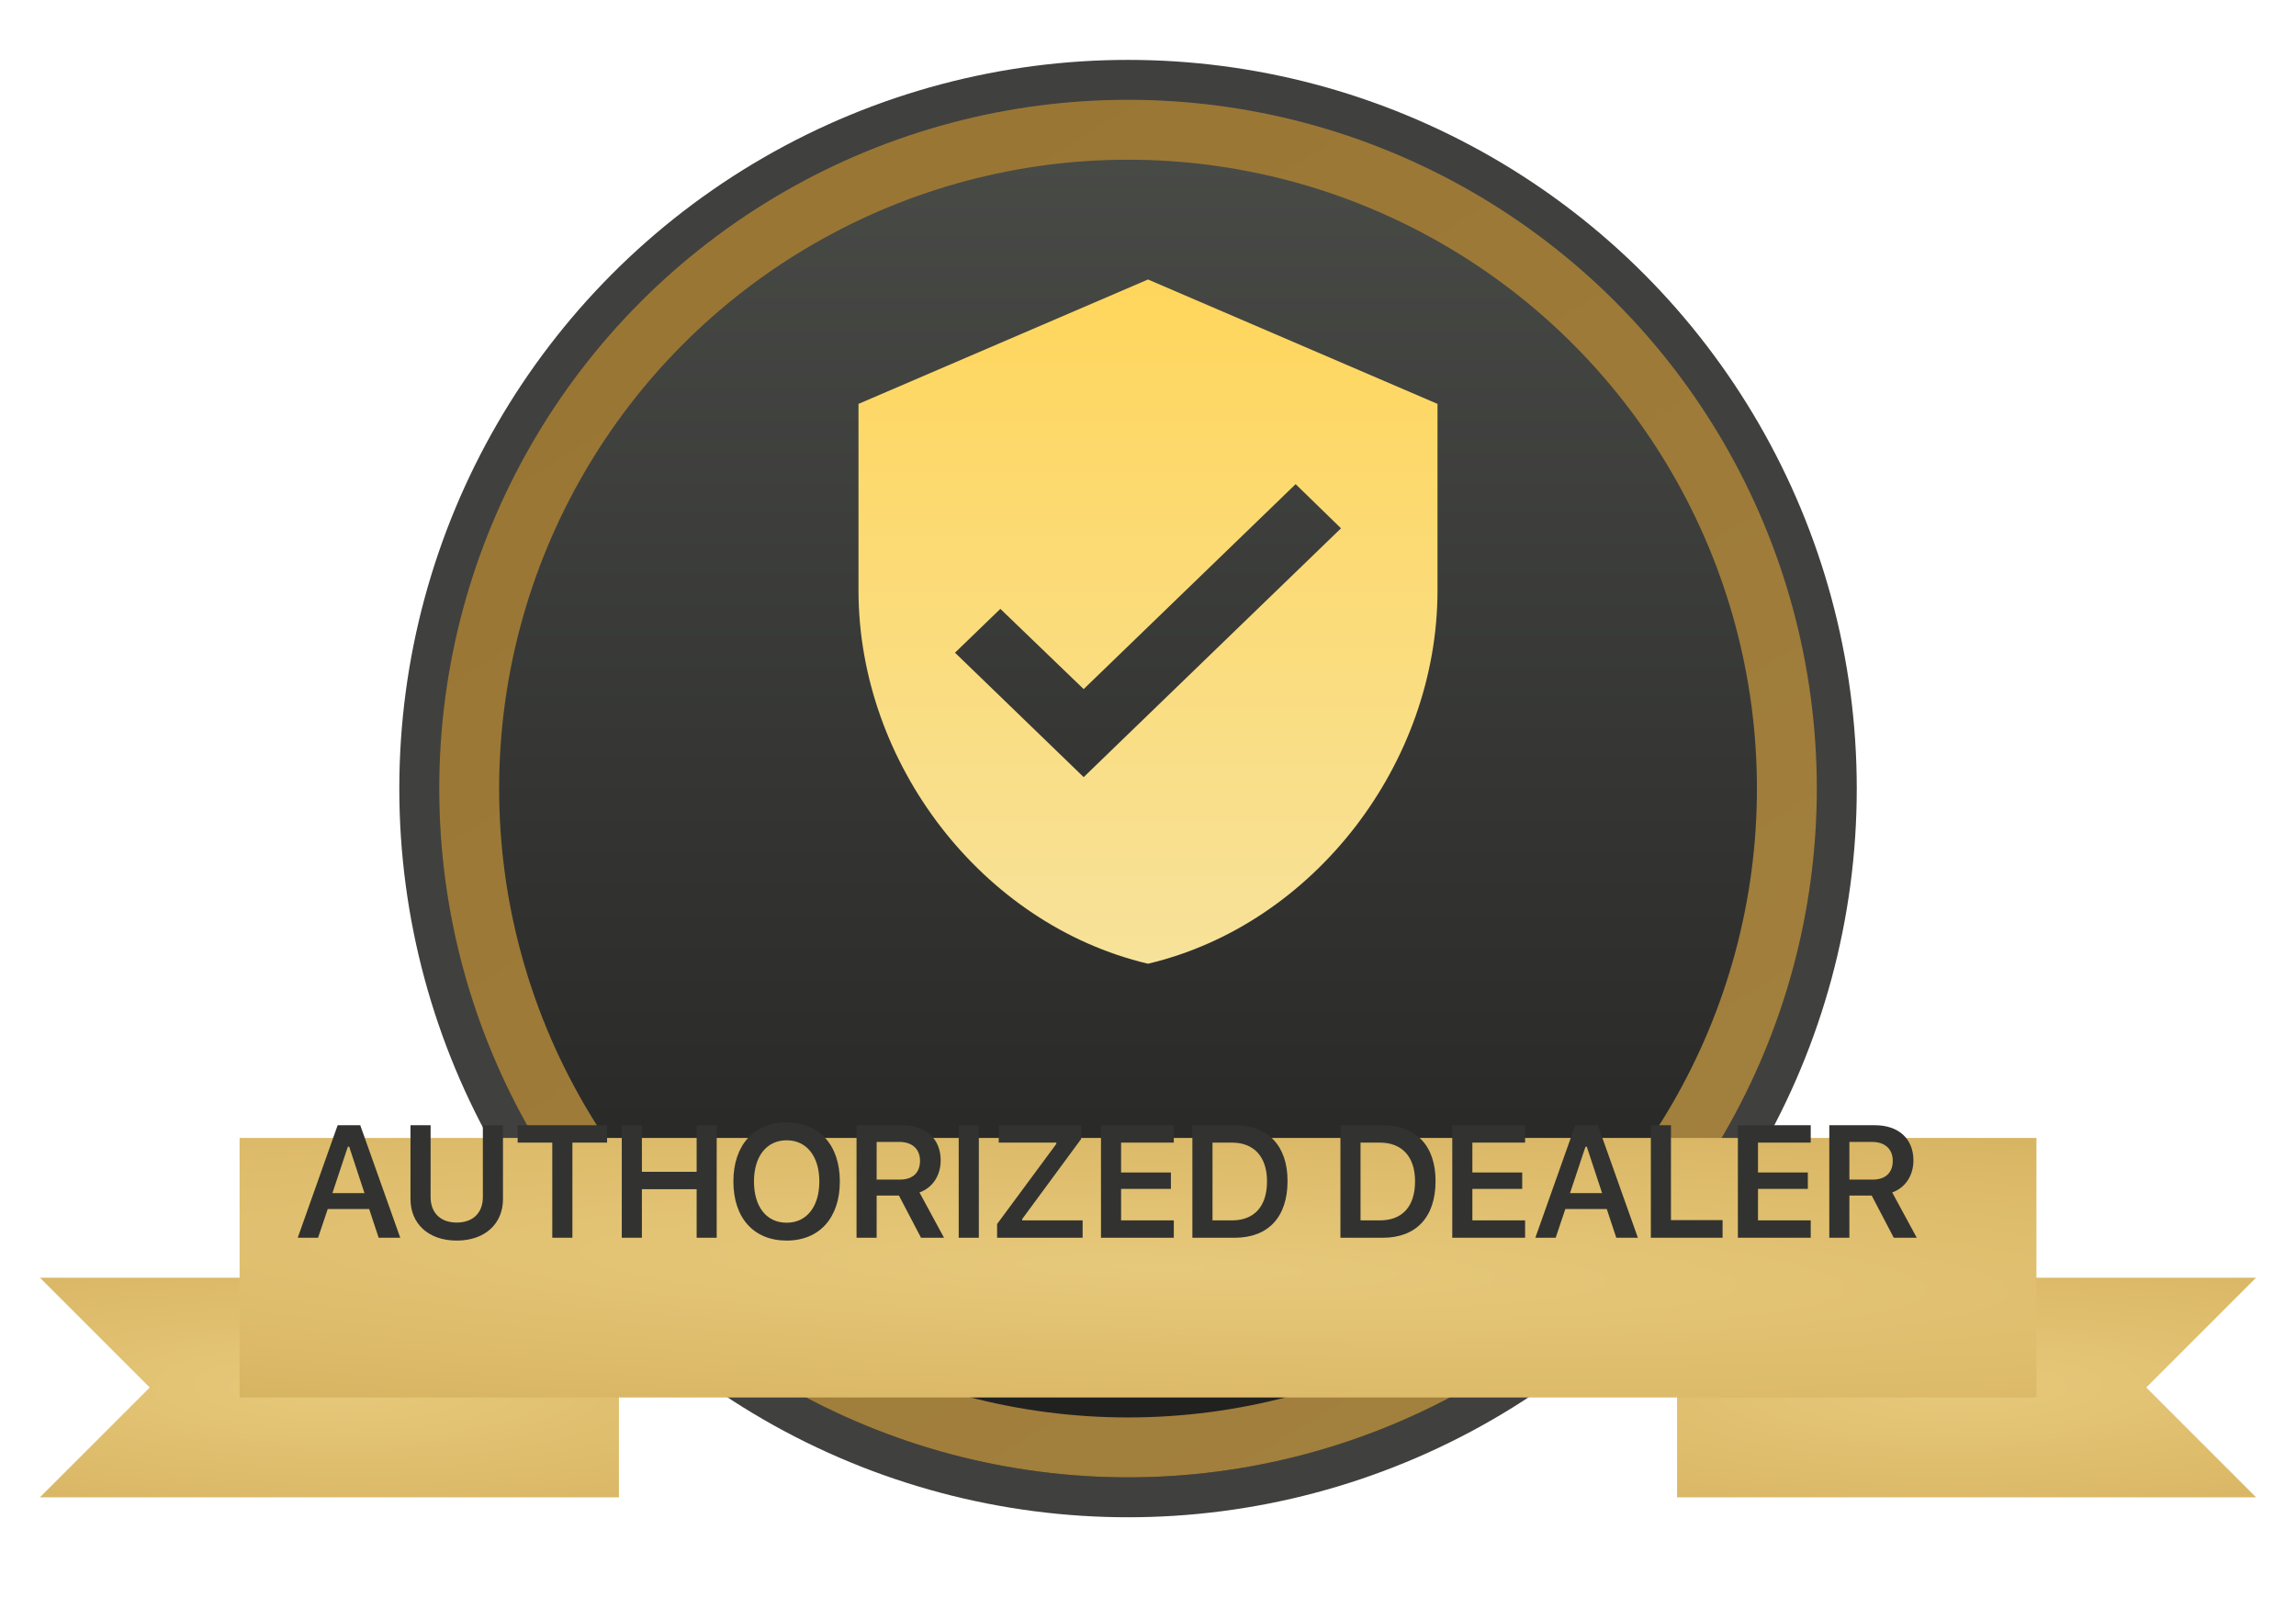 <svg width="115" height="80" viewBox="0 0 115 80" fill="none" xmlns="http://www.w3.org/2000/svg">
<g clip-path="url(#clip0)">
<circle cx="56.5" cy="39.5" r="35.5" fill="url(#paint0_linear)" stroke="#40413E" stroke-width="2"/>
<circle cx="56.5" cy="39.5" r="33" fill="url(#paint1_linear)" stroke="url(#paint2_linear)" stroke-width="3"/>
<g filter="url(#filter0_d)">
<path d="M2 60H31V71H2L7.5 65.5L2 60Z" fill="url(#paint3_radial)"/>
</g>
<g filter="url(#filter1_d)">
<path d="M113 60H84V71H113L107.5 65.5L113 60Z" fill="url(#paint4_radial)"/>
</g>
<g filter="url(#filter2_d)">
<path d="M12 53H102V66H12V53Z" fill="url(#paint5_radial)"/>
</g>
<path d="M18.966 62H20.048L18.044 56.363H16.912L14.912 62H15.931L16.416 60.559H18.49L18.966 62ZM17.423 57.438H17.49L18.255 59.762H16.65L17.423 57.438ZM21.568 56.363H20.56V60.059C20.56 61.289 21.451 62.141 22.877 62.141C24.302 62.141 25.193 61.289 25.193 60.059V56.363H24.185V59.965C24.185 60.727 23.713 61.238 22.877 61.238C22.041 61.238 21.568 60.727 21.568 59.965V56.363ZM28.67 62V57.234H30.408V56.363H25.928V57.234H27.662V62H28.67ZM35.897 62V56.363H34.893V58.695H32.151V56.363H31.143V62H32.151V59.566H34.893V62H35.897ZM39.401 56.223C37.764 56.223 36.733 57.359 36.733 59.18C36.733 61 37.749 62.141 39.401 62.141C41.046 62.141 42.065 60.996 42.065 59.18C42.065 57.359 41.042 56.223 39.401 56.223ZM39.401 57.117C40.401 57.117 41.038 57.918 41.038 59.18C41.038 60.438 40.405 61.246 39.401 61.246C38.386 61.246 37.764 60.438 37.764 59.18C37.764 57.918 38.401 57.117 39.401 57.117ZM43.909 57.199H45.05C45.691 57.199 46.081 57.559 46.081 58.145C46.081 58.742 45.714 59.086 45.073 59.086H43.909V57.199ZM43.909 59.887H45.026L46.132 62H47.284L46.054 59.73C46.726 59.488 47.116 58.867 47.116 58.125C47.116 57.043 46.374 56.363 45.191 56.363H42.901V62H43.909V59.887ZM49.027 62V56.363H48.019V62H49.027ZM49.941 62H54.226V61.129H51.199V61.062L54.152 57.051V56.363H50.023V57.234H52.906V57.301L49.941 61.312V62ZM58.793 61.129H56.152V59.551H58.648V58.73H56.152V57.234H58.793V56.363H55.145V62H58.793V61.129ZM59.723 56.363V62H61.836C63.524 62 64.489 60.965 64.489 59.156C64.489 57.387 63.512 56.363 61.836 56.363H59.723ZM60.731 57.234H61.703C62.809 57.234 63.461 57.941 63.461 59.172C63.461 60.43 62.825 61.129 61.703 61.129H60.731V57.234ZM67.138 56.363V62H69.251C70.938 62 71.903 60.965 71.903 59.156C71.903 57.387 70.927 56.363 69.251 56.363H67.138ZM68.145 57.234H69.118C70.224 57.234 70.876 57.941 70.876 59.172C70.876 60.43 70.239 61.129 69.118 61.129H68.145V57.234ZM76.388 61.129H73.747V59.551H76.243V58.73H73.747V57.234H76.388V56.363H72.74V62H76.388V61.129ZM80.955 62H82.037L80.033 56.363H78.9L76.9 62H77.919L78.404 60.559H80.478L80.955 62ZM79.412 57.438H79.478L80.244 59.762H78.638L79.412 57.438ZM86.279 61.117H83.693V56.363H82.686V62H86.279V61.117ZM90.694 61.129H88.053V59.551H90.549V58.73H88.053V57.234H90.694V56.363H87.045V62H90.694V61.129ZM92.631 57.199H93.772C94.413 57.199 94.803 57.559 94.803 58.145C94.803 58.742 94.436 59.086 93.796 59.086H92.631V57.199ZM92.631 59.887H93.749L94.854 62H96.006L94.776 59.73C95.448 59.488 95.838 58.867 95.838 58.125C95.838 57.043 95.096 56.363 93.913 56.363H91.624V62H92.631V59.887Z" fill="#323330"/>
<path d="M57.5 14L43 20.231V29.578C43 38.225 49.187 46.31 57.5 48.273C65.813 46.31 72 38.225 72 29.578V20.231L57.5 14ZM54.278 38.926L47.833 32.694L50.105 30.498L54.278 34.517L64.895 24.251L67.167 26.463L54.278 38.926Z" fill="url(#paint6_linear)"/>
</g>
<defs>
<filter id="filter0_d" x="-2" y="60" width="37" height="19" filterUnits="userSpaceOnUse" color-interpolation-filters="sRGB">
<feFlood flood-opacity="0" result="BackgroundImageFix"/>
<feColorMatrix in="SourceAlpha" type="matrix" values="0 0 0 0 0 0 0 0 0 0 0 0 0 0 0 0 0 0 127 0"/>
<feOffset dy="4"/>
<feGaussianBlur stdDeviation="2"/>
<feColorMatrix type="matrix" values="0 0 0 0 0 0 0 0 0 0 0 0 0 0 0 0 0 0 0.25 0"/>
<feBlend mode="normal" in2="BackgroundImageFix" result="effect1_dropShadow"/>
<feBlend mode="normal" in="SourceGraphic" in2="effect1_dropShadow" result="shape"/>
</filter>
<filter id="filter1_d" x="80" y="60" width="37" height="19" filterUnits="userSpaceOnUse" color-interpolation-filters="sRGB">
<feFlood flood-opacity="0" result="BackgroundImageFix"/>
<feColorMatrix in="SourceAlpha" type="matrix" values="0 0 0 0 0 0 0 0 0 0 0 0 0 0 0 0 0 0 127 0"/>
<feOffset dy="4"/>
<feGaussianBlur stdDeviation="2"/>
<feColorMatrix type="matrix" values="0 0 0 0 0 0 0 0 0 0 0 0 0 0 0 0 0 0 0.25 0"/>
<feBlend mode="normal" in2="BackgroundImageFix" result="effect1_dropShadow"/>
<feBlend mode="normal" in="SourceGraphic" in2="effect1_dropShadow" result="shape"/>
</filter>
<filter id="filter2_d" x="8" y="53" width="98" height="21" filterUnits="userSpaceOnUse" color-interpolation-filters="sRGB">
<feFlood flood-opacity="0" result="BackgroundImageFix"/>
<feColorMatrix in="SourceAlpha" type="matrix" values="0 0 0 0 0 0 0 0 0 0 0 0 0 0 0 0 0 0 127 0"/>
<feOffset dy="4"/>
<feGaussianBlur stdDeviation="2"/>
<feColorMatrix type="matrix" values="0 0 0 0 0 0 0 0 0 0 0 0 0 0 0 0 0 0 0.25 0"/>
<feBlend mode="normal" in2="BackgroundImageFix" result="effect1_dropShadow"/>
<feBlend mode="normal" in="SourceGraphic" in2="effect1_dropShadow" result="shape"/>
</filter>
<linearGradient id="paint0_linear" x1="56.5" y1="3" x2="56.5" y2="76" gradientUnits="userSpaceOnUse">
<stop stop-color="#4A4C48"/>
<stop offset="1" stop-color="#1F1F1E"/>
</linearGradient>
<linearGradient id="paint1_linear" x1="56.5" y1="5" x2="56.5" y2="74" gradientUnits="userSpaceOnUse">
<stop stop-color="#4A4C48"/>
<stop offset="1" stop-color="#1F1F1E"/>
</linearGradient>
<linearGradient id="paint2_linear" x1="37.923" y1="5" x2="80.385" y2="74" gradientUnits="userSpaceOnUse">
<stop stop-color="#997534"/>
<stop offset="1" stop-color="#A3813E"/>
</linearGradient>
<radialGradient id="paint3_radial" cx="0" cy="0" r="1" gradientUnits="userSpaceOnUse" gradientTransform="translate(16.808 65.5) rotate(90.622) scale(18.616 78.698)">
<stop stop-color="#E7C97B"/>
<stop offset="1" stop-color="#C0953D"/>
</radialGradient>
<radialGradient id="paint4_radial" cx="0" cy="0" r="1" gradientUnits="userSpaceOnUse" gradientTransform="translate(98.192 65.5) rotate(89.378) scale(18.616 78.698)">
<stop stop-color="#E7C97B"/>
<stop offset="1" stop-color="#C0953D"/>
</radialGradient>
<radialGradient id="paint5_radial" cx="0" cy="0" r="1" gradientUnits="userSpaceOnUse" gradientTransform="translate(57.958 59.5) rotate(91.633) scale(22.009 244.151)">
<stop stop-color="#E7C97B"/>
<stop offset="1" stop-color="#C0953D"/>
</radialGradient>
<linearGradient id="paint6_linear" x1="57.5" y1="14" x2="57.5" y2="48.273" gradientUnits="userSpaceOnUse">
<stop stop-color="#FFD65C"/>
<stop offset="1" stop-color="#F7E29A"/>
</linearGradient>
<clipPath id="clip0">
<rect width="115" height="80" fill="white"/>
</clipPath>
</defs>
</svg>
